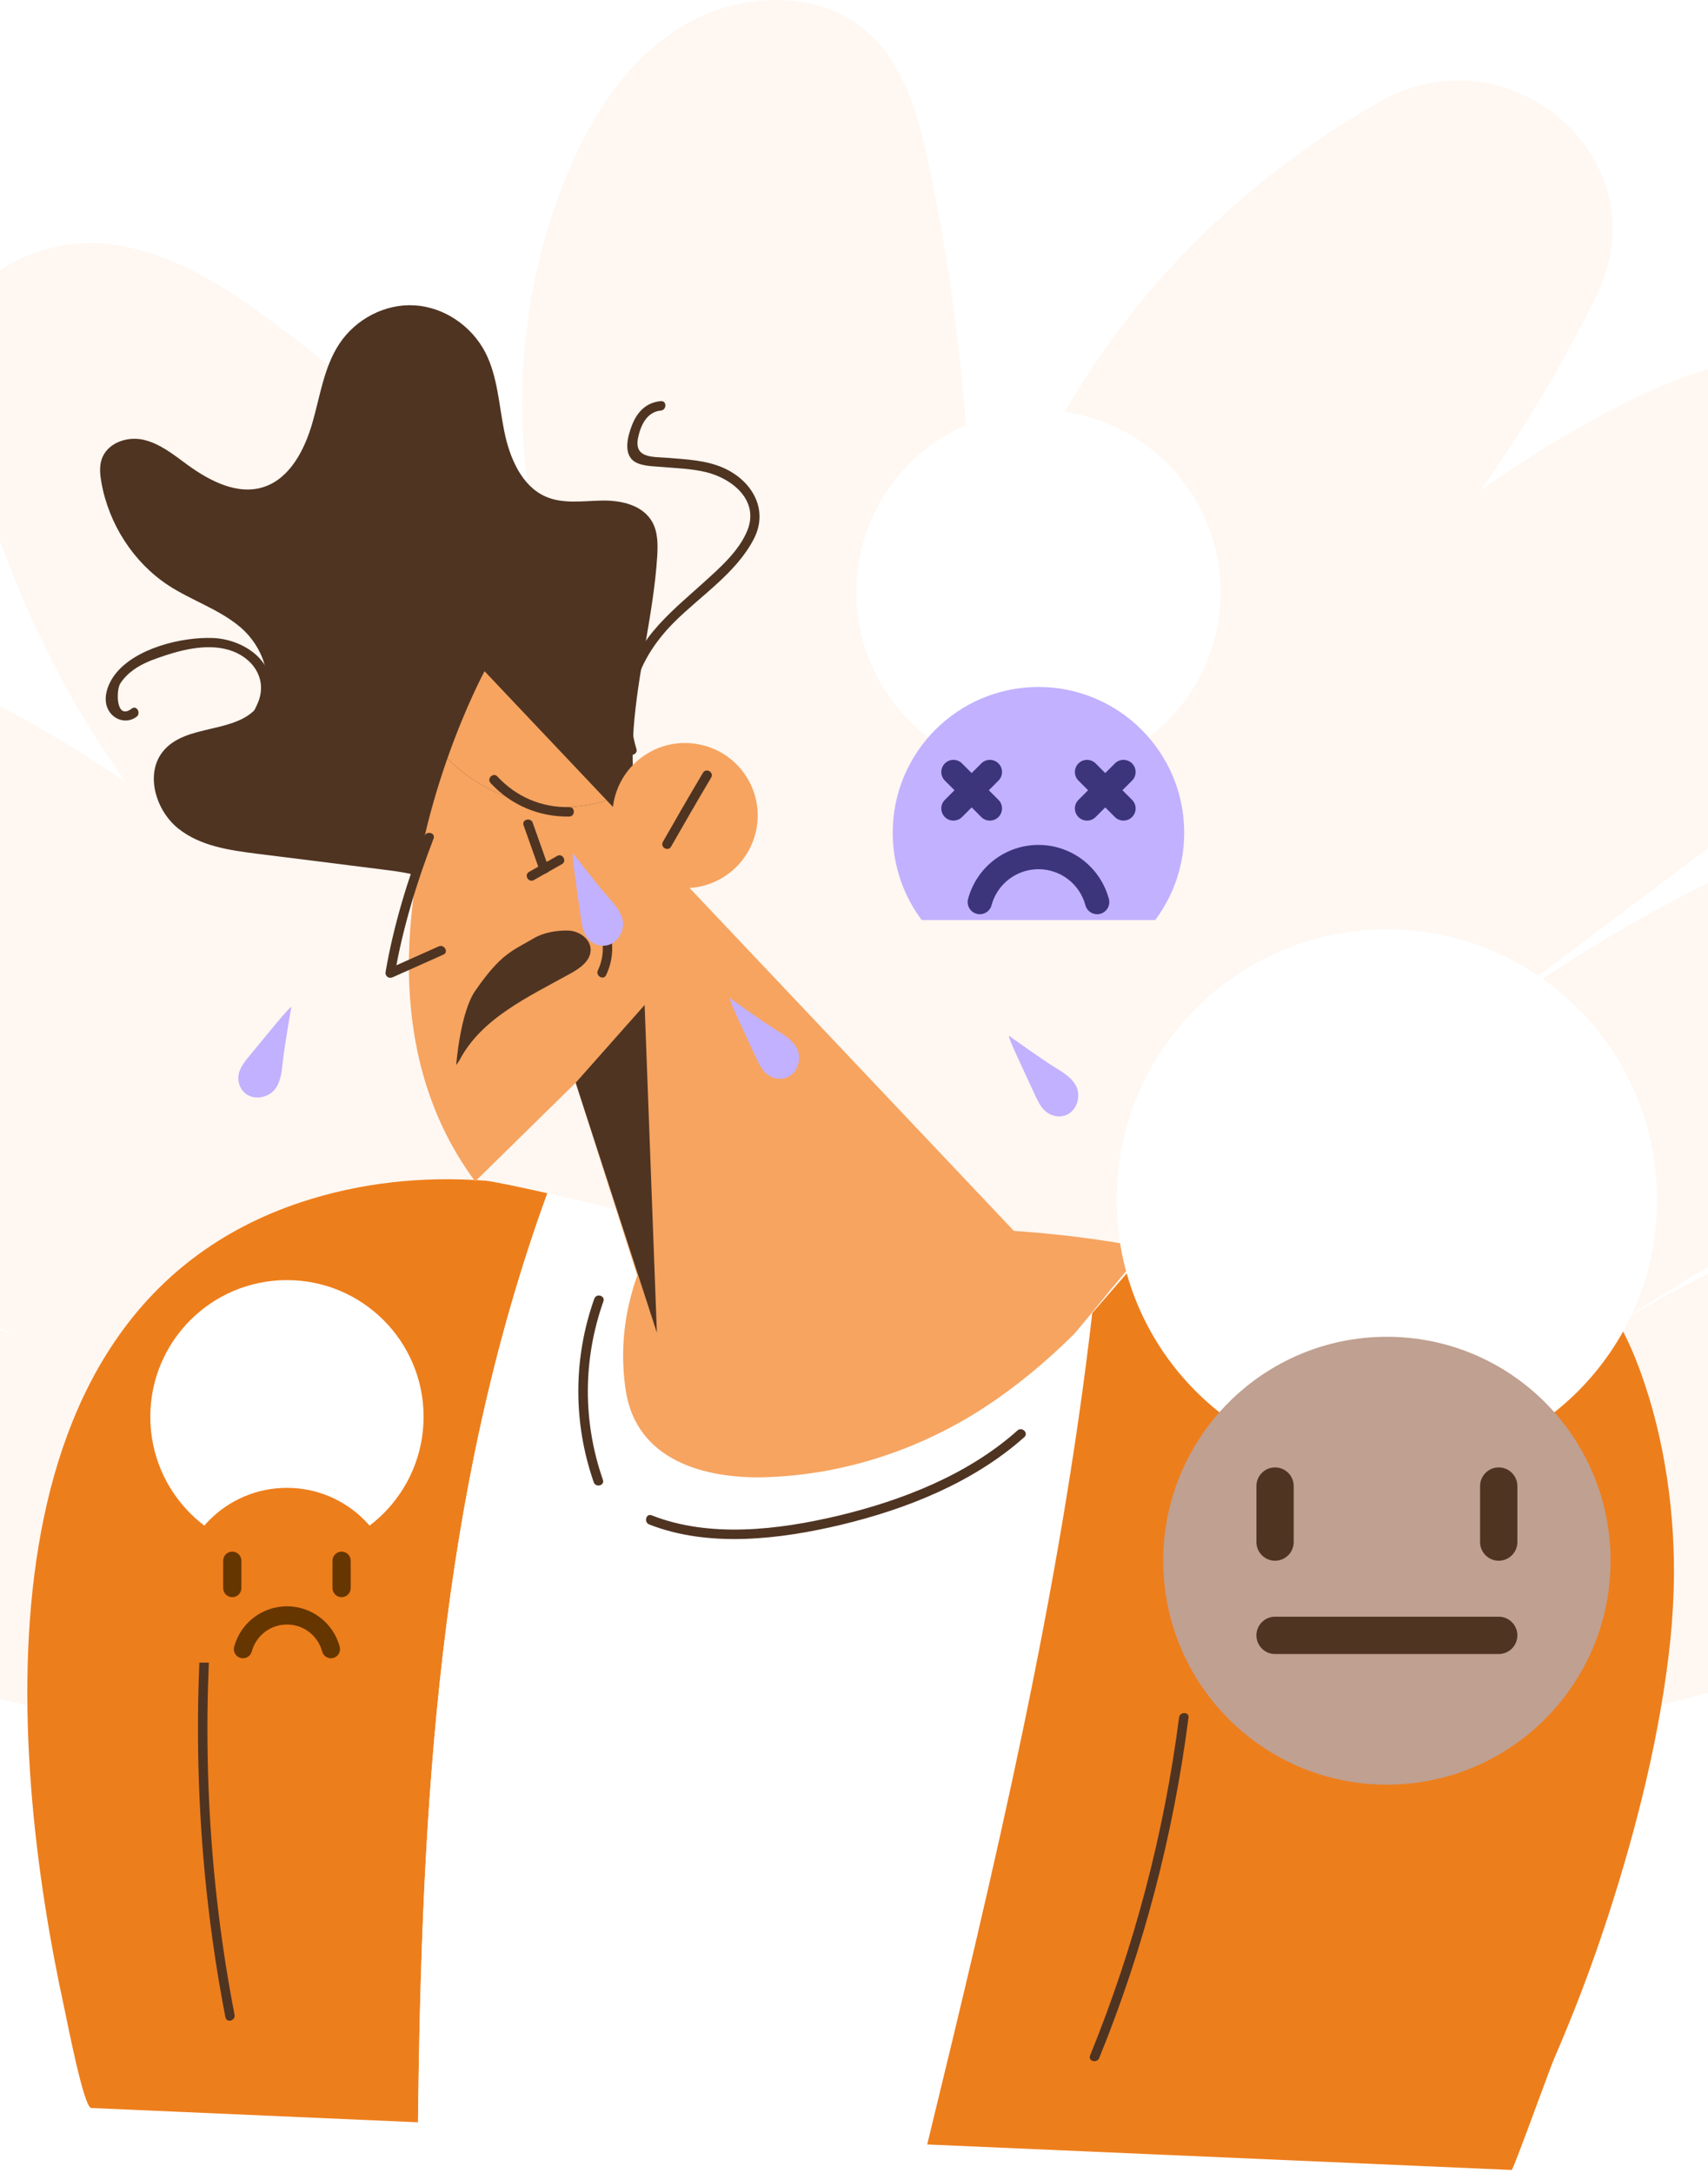 <svg width="375" height="477" viewBox="0 0 375 477" fill="none" xmlns="http://www.w3.org/2000/svg">
<g clip-path="url(#clip0_1_402)">
<path opacity="0.48" d="M135.806 392.935C73.85 389.523 12.399 378.433 -46.63 360.067C-63.024 354.949 -79.472 349.164 -93.364 339.354C-107.256 329.544 -118.487 315.096 -120.669 298.542C-121.601 291.398 -120.696 283.668 -116.252 277.857C-107.496 266.367 -89.798 266.981 -75.346 269.62C-39.897 276.071 -5.459 287.746 26.371 304.14C-24.621 282.442 -74.202 246.961 -89.558 195.06C-91.528 188.422 -92.885 181.438 -91.953 174.587C-89.372 155.874 -69.518 142.759 -50.063 141.533C-30.636 140.307 -11.899 148.33 4.973 157.714C34.036 173.894 60.356 194.713 82.499 219.078C33.45 194.9 4.468 143.425 -8.227 91.498C-9.77 85.233 -11.101 78.622 -9.478 72.358C-6.045 59.243 9.791 52.072 23.63 53.565C37.469 55.057 49.578 63.028 60.596 71.238C99.931 100.534 134.875 137.534 151.854 182.771C115.952 145.265 104.695 87.259 124.043 39.437C129.312 26.401 137.11 13.686 149.246 6.089C161.408 -1.509 178.627 -2.628 189.645 6.355C198.322 13.446 201.489 24.908 203.804 35.705C214.157 84.3 216.073 134.629 209.473 183.917C208.541 141.319 223.658 98.482 251.336 65.24C265.627 48.073 283.246 33.545 302.86 22.376C331.603 6.035 364.87 35.225 350.685 64.441C350.578 64.654 350.498 64.841 350.392 65.054C329.394 107.945 298.069 146.064 259.639 175.494C283.246 139.107 316.885 108.878 356.087 88.832C371.204 81.101 389.328 74.81 404.95 81.421C425.229 90.005 430.632 117.248 422.062 137.108C413.493 156.967 395.183 171.069 377.618 184.237C348.422 206.149 319.254 228.061 290.059 249.973C332.933 217.345 378.336 183.571 432.096 175.201C442.794 173.521 454.957 173.308 463.074 180.212C472.708 188.422 472.309 203.857 465.709 214.6C459.109 225.342 447.878 232.486 437.019 239.257C401.277 261.569 365.535 283.881 329.819 306.193C369.5 280.496 415.143 253.572 461.663 263.355C476.461 266.474 491.79 275.004 495.276 289.292C499.322 305.9 485.722 321.707 471.484 331.837C439.042 354.949 399.175 365.398 360.319 375.395C287.69 394.081 210.511 412.741 138.76 391.682L135.806 392.935Z" fill="#FFEEE2"/>
</g>
<g clip-path="url(#clip1_1_402)">
<g clip-path="url(#clip2_1_402)">
<path d="M268 130C268 107.909 250.091 90 228 90C205.909 90 188 107.909 188 130C188 152.091 205.909 170 228 170C250.091 170 268 152.091 268 130Z" fill="white"/>
<g filter="url(#filter0_ddddd_1_402)">
<path d="M260 130C260 112.327 245.673 98 228 98C210.327 98 196 112.327 196 130C196 147.673 210.327 162 228 162C245.673 162 260 147.673 260 130Z" fill="#C2B1FF"/>
<path fill-rule="evenodd" clip-rule="evenodd" d="M236.781 114.781C237.822 113.74 239.511 113.74 240.552 114.781L248.552 122.781C249.594 123.822 249.594 125.511 248.552 126.552C247.511 127.594 245.822 127.594 244.781 126.552L236.781 118.552C235.74 117.511 235.74 115.822 236.781 114.781Z" fill="#3C357C"/>
<path fill-rule="evenodd" clip-rule="evenodd" d="M248.551 114.781C249.592 115.822 249.592 117.511 248.551 118.552L240.551 126.552C239.51 127.594 237.821 127.594 236.78 126.552C235.738 125.511 235.738 123.822 236.78 122.781L244.78 114.781C245.821 113.74 247.51 113.74 248.551 114.781Z" fill="#3C357C"/>
<path fill-rule="evenodd" clip-rule="evenodd" d="M207.449 114.781C208.49 113.74 210.179 113.74 211.22 114.781L219.22 122.781C220.262 123.822 220.262 125.511 219.22 126.552C218.179 127.594 216.49 127.594 215.449 126.552L207.449 118.552C206.408 117.511 206.408 115.822 207.449 114.781Z" fill="#3C357C"/>
<path fill-rule="evenodd" clip-rule="evenodd" d="M219.219 114.781C220.26 115.822 220.26 117.511 219.219 118.552L211.219 126.552C210.178 127.594 208.489 127.594 207.448 126.552C206.406 125.511 206.406 123.822 207.448 122.781L215.448 114.781C216.489 113.74 218.178 113.74 219.219 114.781Z" fill="#3C357C"/>
<path fill-rule="evenodd" clip-rule="evenodd" d="M218.263 135.974C221.057 133.83 224.481 132.668 228.003 132.668C231.525 132.668 234.949 133.83 237.744 135.974C240.538 138.118 242.547 141.125 243.458 144.527C243.839 145.949 242.995 147.412 241.573 147.793C240.15 148.174 238.688 147.33 238.307 145.907C237.699 143.639 236.36 141.635 234.497 140.205C232.634 138.776 230.351 138.001 228.003 138.001C225.655 138.001 223.373 138.776 221.51 140.205C219.647 141.635 218.308 143.639 217.7 145.907C217.319 147.33 215.857 148.174 214.434 147.793C213.012 147.412 212.167 145.949 212.549 144.527C213.46 141.125 215.469 138.118 218.263 135.974Z" fill="#3C357C"/>
</g>
</g>
<path d="M120.196 261.934C113.541 260.432 107.865 259.272 106.612 259.181C92.959 258.134 79.078 259.59 66.04 263.914C-5.553 287.762 1.353 382.402 14.186 441.134C14.664 443.296 18.38 462.661 20.021 462.73C20.021 462.73 50.199 464.049 91.773 465.87C92.571 396.92 96.172 327.766 120.196 261.934Z" fill="#ED7E1C"/>
<path d="M234.253 294.382C227.62 300.754 220.349 306.534 212.44 311.244C197.009 320.438 175.72 325.103 158.284 323.146C132.527 320.278 134.1 287.214 145.246 268.851C145.77 268.009 131.57 264.459 120.174 261.91C96.172 327.765 92.571 396.919 91.773 465.869C124.96 467.325 165.395 469.077 203.573 470.761C218.252 410.436 232.68 350.134 239.814 288.261C237.17 291.242 234.982 293.7 234.253 294.382Z" fill="white"/>
<path d="M367.525 345.195C367.57 329.517 364.881 312.746 359.046 298.159C342.019 255.606 285.037 237.971 252.123 274.061C251.576 274.676 244.898 282.435 239.815 288.238C232.681 350.133 218.253 410.436 203.574 470.738C271.315 473.696 331.876 476.336 331.899 476.336C332.264 476.336 340.241 454.126 341.244 451.828C345.643 441.702 349.564 431.371 352.983 420.858C359.365 401.22 364.607 380.444 366.75 359.873C367.228 355.117 367.502 350.201 367.525 345.195Z" fill="#ED7E1C"/>
<path d="M116.708 182.265C117.665 184.86 118.622 187.431 119.602 190.025C120.058 191.277 122.087 190.731 121.608 189.479C120.651 186.885 119.693 184.313 118.713 181.719C118.257 180.468 116.252 180.991 116.708 182.265Z" fill="#4F3422"/>
<path d="M137.383 305.214C139.708 320.551 154.637 324.693 168.267 324.261C185.499 323.692 202.206 318.117 216.543 308.673C223.404 304.145 229.74 298.843 235.575 293.085C237.49 291.197 250.915 273.811 252.1 274.062C233.364 270.216 213.831 269.42 195.254 269.169C177.111 268.942 160.654 268.441 145.246 268.873C138.682 279.751 135.4 292.061 137.383 305.214Z" fill="#F6A460"/>
<path d="M258.867 377.029C255.585 402.492 249.021 427.41 239.334 451.212C238.832 452.464 240.838 452.987 241.339 451.758C251.095 427.797 257.637 402.697 260.942 377.029C261.124 375.709 259.027 375.709 258.867 377.029Z" fill="#4F3422"/>
<path d="M130.475 285.097C125.848 298.136 125.802 312.29 130.361 325.374C130.794 326.626 132.822 326.102 132.366 324.828C127.922 312.062 127.967 298.409 132.48 285.666C132.913 284.369 130.908 283.845 130.475 285.097Z" fill="#4F3422"/>
<path d="M142.534 334.636C155.617 339.778 171.185 337.912 184.496 334.749C198.924 331.313 213.716 325.442 224.885 315.475C225.888 314.588 224.406 313.109 223.403 313.996C212.508 323.736 197.989 329.402 183.926 332.747C170.957 335.819 155.822 337.662 143.081 332.633C141.85 332.133 141.303 334.135 142.534 334.636Z" fill="#4F3422"/>
<path d="M102.965 203.382C102.554 199.149 99.409 195.645 95.762 193.779C92.115 191.89 87.99 191.367 83.955 190.866C74.77 189.706 65.607 188.545 56.421 187.408C50.358 186.634 43.999 185.746 39.144 181.878C34.289 178.009 31.828 170.113 35.634 165.13C40.671 158.553 52.273 161.398 56.991 154.571C60.57 149.406 57.606 141.828 52.888 137.777C48.17 133.727 42.107 131.861 36.933 128.471C29.343 123.487 23.873 115.067 22.254 105.851C21.958 104.213 21.799 102.484 22.3 100.891C23.462 97.25 27.861 95.725 31.44 96.522C35.041 97.318 38.05 99.753 41.059 101.96C46.05 105.601 52.25 108.832 58.039 106.853C63.669 104.941 66.861 98.774 68.57 92.881C70.279 86.964 71.123 80.593 74.473 75.518C78.097 69.989 84.593 66.643 90.998 67.03C97.403 67.394 103.512 71.468 106.566 77.384C109.256 82.641 109.529 88.807 110.714 94.656C111.877 100.481 114.521 106.671 119.763 108.992C123.615 110.698 128.014 109.947 132.208 109.879C136.402 109.811 141.189 110.858 143.263 114.681C144.471 116.933 144.448 119.664 144.288 122.235C143.514 134.114 140.459 145.697 139.32 157.552C138.157 169.385 139.16 182.106 145.656 191.89L102.965 203.382Z" fill="#4F3422"/>
<path d="M222.102 269.67L133.231 175.712C120.695 179.603 107.293 175.553 98.221 166.496C90.107 189.57 81.81 229.006 104.33 259.339L126.394 237.676C126.394 237.676 135.055 264.823 143.602 291.493C151.603 316.456 182.237 325.603 202.659 309.151C202.933 308.924 203.206 308.719 203.457 308.491C220.369 294.792 237.054 285.485 222.102 269.67Z" fill="#F6A460"/>
<path d="M133.233 175.712L106.383 147.336C106.383 147.336 102.325 154.822 98.223 166.496C107.317 175.576 120.697 179.603 133.233 175.712Z" fill="#F6A460"/>
<path d="M166.075 181.97C164.434 190.617 156.115 196.306 147.453 194.668C138.792 193.029 133.094 184.724 134.735 176.076C136.376 167.429 144.695 161.74 153.357 163.379C162.018 164.994 167.716 173.323 166.075 181.97Z" fill="#F6A460"/>
<path d="M147.343 185.84C150.237 180.766 153.155 175.714 156.141 170.685C156.824 169.524 155.024 168.478 154.34 169.638C151.354 174.644 148.437 179.719 145.542 184.793C144.881 185.977 146.682 187.023 147.343 185.84Z" fill="#4F3422"/>
<path d="M126.395 237.676L144.219 292.54L141.529 220.609L126.395 237.676Z" fill="#4F3422"/>
<path d="M93.185 183.515C89.515 193.027 86.37 203.313 84.66 213.348C84.501 214.281 85.344 214.895 86.187 214.531C89.903 212.87 93.641 211.209 97.356 209.548C98.587 209.002 97.516 207.204 96.308 207.75C92.592 209.411 88.854 211.073 85.139 212.734C85.64 213.121 86.165 213.507 86.666 213.917C88.376 203.859 91.521 193.573 95.191 184.084C95.692 182.833 93.663 182.287 93.185 183.515Z" fill="#4F3422"/>
<path d="M114.953 181.15C116.115 184.449 117.301 187.749 118.463 191.048C118.919 192.3 120.925 191.754 120.469 190.502C119.307 187.203 118.121 183.903 116.959 180.603C116.526 179.352 114.497 179.898 114.953 181.15Z" fill="#4F3422"/>
<path d="M117.21 193.187C119.261 192.027 121.313 190.844 123.387 189.683C124.549 189.023 123.501 187.225 122.338 187.885C120.287 189.046 118.236 190.229 116.161 191.39C114.976 192.05 116.025 193.847 117.21 193.187Z" fill="#4F3422"/>
<path d="M107.727 171.911C112.24 176.758 118.349 179.352 124.982 179.238C126.326 179.216 126.326 177.122 124.982 177.168C118.873 177.281 113.38 174.938 109.209 170.455C108.274 169.453 106.793 170.933 107.727 171.911Z" fill="#4F3422"/>
<path d="M100.16 233.809C100.16 233.809 101.026 222.249 104.354 217.47C110.007 209.346 112.263 208.846 117.301 205.91C119.398 204.682 122.315 204.204 124.754 204.272C127.17 204.317 129.746 206.161 129.677 208.573C129.632 210.939 127.329 212.555 125.255 213.693C116.093 218.79 105.722 223.455 100.867 232.762L100.16 233.809Z" fill="#4F3422"/>
<path d="M131.339 203.566C132.729 206.592 132.683 209.983 131.27 213.009C130.7 214.215 132.501 215.262 133.071 214.056C134.849 210.301 134.849 206.296 133.139 202.519C132.569 201.313 130.792 202.36 131.339 203.566Z" fill="#4F3422"/>
<path d="M44.387 354.64C42.199 383.858 43.908 414.032 49.492 442.818C49.743 444.138 51.749 443.569 51.498 442.272C45.937 413.691 44.295 383.676 46.461 354.64C46.575 353.297 44.478 353.297 44.387 354.64Z" fill="#4F3422"/>
<path d="M160.245 219.105C159.857 219.196 163.344 226.433 165.783 231.735C166.467 233.191 167.105 234.739 168.359 235.763C169.59 236.787 171.55 237.219 173.191 236.309C175.311 235.148 175.926 232.281 175.083 230.37C174.217 228.458 172.348 227.275 170.547 226.182C167.174 224.112 160.245 219.105 160.245 219.105Z" fill="#C2B1FF"/>
<path d="M221.534 227.367C221.146 227.458 224.633 234.694 227.072 239.997C227.756 241.453 228.394 243 229.648 244.024C230.879 245.048 232.839 245.481 234.48 244.57C236.6 243.41 237.215 240.543 236.372 238.631C235.506 236.72 233.637 235.536 231.836 234.444C228.485 232.373 221.534 227.367 221.534 227.367Z" fill="#C2B1FF"/>
<path d="M63.967 221.065C63.716 220.769 58.702 227.027 54.986 231.51C53.961 232.761 52.867 234.013 52.456 235.56C52.069 237.13 52.548 239.064 54.052 240.157C56.035 241.568 58.884 240.862 60.229 239.269C61.574 237.676 61.847 235.469 62.052 233.376C62.463 229.462 63.967 221.065 63.967 221.065Z" fill="#C2B1FF"/>
<path d="M125.827 187.34C125.44 187.317 126.671 195.259 127.469 201.016C127.697 202.609 127.879 204.27 128.768 205.613C129.657 206.955 131.412 207.911 133.235 207.524C135.606 207.024 137.019 204.452 136.768 202.381C136.495 200.311 135.059 198.627 133.645 197.057C131.024 194.144 125.827 187.34 125.827 187.34Z" fill="#C2B1FF"/>
<path d="M139.73 164.425C136.516 153.73 140.482 144.059 148.118 136.481C153.907 130.724 161.679 125.74 165.509 118.299C168.837 111.86 165.121 105.533 158.899 102.735C155.047 101.005 150.739 100.846 146.613 100.504C143.308 100.231 139.092 100.687 140.117 95.976C140.687 93.359 142.032 90.401 145.086 90.128C146.408 90.014 146.431 87.921 145.086 88.057C141.895 88.33 139.912 90.401 138.772 93.291C137.792 95.749 136.676 99.958 139.616 101.506C141.257 102.37 143.582 102.348 145.382 102.507C148.642 102.803 151.947 102.871 155.115 103.667C160.859 105.101 166.671 109.88 164.118 116.365C162.249 121.076 157.736 124.921 154.067 128.244C150.443 131.52 146.636 134.683 143.491 138.461C137.2 145.993 134.898 155.528 137.747 164.994C138.089 166.245 140.117 165.699 139.73 164.425Z" fill="#4F3422"/>
<path d="M46.048 166.812C49.49 166.516 51.815 164.491 53.958 161.92C56.397 159.03 59.018 155.684 59.451 151.816C60.226 144.716 53.114 140.324 46.824 140.051C39.917 139.778 29.592 142.281 25.193 148.13C23.552 150.314 22.321 153.705 24.03 156.231C25.375 158.233 28.042 158.802 29.979 157.346C31.028 156.549 30.002 154.729 28.931 155.548C25.398 158.21 25.489 151.543 26.378 150.087C27.13 148.881 28.202 147.834 29.341 147.015C30.891 145.9 32.692 145.126 34.492 144.489C39.302 142.759 45.205 141.166 50.242 142.668C55.439 144.193 58.858 149.017 56.602 154.319C54.938 158.256 50.698 164.354 46.048 164.741C44.727 164.855 44.727 166.926 46.048 166.812Z" fill="#4F3422"/>
<path d="M363.838 263.398C363.838 230.593 337.272 204 304.5 204C271.728 204 245.161 230.593 245.161 263.398C245.161 296.202 271.728 322.795 304.5 322.795C337.272 322.795 363.838 296.202 363.838 263.398Z" fill="white"/>
<g filter="url(#filter1_ddddd_1_402)">
<path d="M353.608 263.398C353.608 236.249 331.621 214.241 304.5 214.241C277.379 214.241 255.392 236.249 255.392 263.398C255.392 290.546 277.379 312.554 304.5 312.554C331.621 312.554 353.608 290.546 353.608 263.398Z" fill="#C0A091"/>
<path fill-rule="evenodd" clip-rule="evenodd" d="M329.054 242.916C331.314 242.916 333.146 244.75 333.146 247.012V259.301C333.146 261.564 331.314 263.398 329.054 263.398C326.794 263.398 324.962 261.564 324.962 259.301V247.012C324.962 244.75 326.794 242.916 329.054 242.916Z" fill="#4F3422"/>
<path fill-rule="evenodd" clip-rule="evenodd" d="M279.946 242.916C282.206 242.916 284.038 244.75 284.038 247.012V259.301C284.038 261.564 282.206 263.398 279.946 263.398C277.686 263.398 275.854 261.564 275.854 259.301V247.012C275.854 244.75 277.686 242.916 279.946 242.916Z" fill="#4F3422"/>
<path fill-rule="evenodd" clip-rule="evenodd" d="M275.854 279.783C275.854 277.521 277.686 275.687 279.946 275.687H329.054C331.314 275.687 333.146 277.521 333.146 279.783C333.146 282.045 331.314 283.88 329.054 283.88H279.946C277.686 283.88 275.854 282.045 275.854 279.783Z" fill="#4F3422"/>
</g>
<g clip-path="url(#clip3_1_402)">
<path d="M93 311C93 294.431 79.569 281 63 281C46.431 281 33 294.431 33 311C33 327.569 46.431 341 63 341C79.569 341 93 327.569 93 311Z" fill="white"/>
<g filter="url(#filter2_ddddd_1_402)">
<path d="M87 311C87 297.745 76.255 287 63 287C49.745 287 39 297.745 39 311C39 324.255 49.745 335 63 335C76.255 335 87 324.255 87 311Z" fill="#ED7E1C"/>
<path fill-rule="evenodd" clip-rule="evenodd" d="M55.698 315.48C57.794 313.872 60.362 313 63.004 313C65.645 313 68.213 313.872 70.309 315.48C72.404 317.088 73.911 319.343 74.595 321.894C74.88 322.961 74.247 324.058 73.18 324.344C72.114 324.63 71.017 323.996 70.731 322.93C70.275 321.228 69.271 319.725 67.874 318.653C66.476 317.581 64.765 317 63.004 317C61.242 317 59.531 317.581 58.133 318.653C56.736 319.725 55.732 321.228 55.276 322.929C54.99 323.996 53.894 324.63 52.827 324.344C51.76 324.058 51.127 322.961 51.412 321.894C52.096 319.343 53.603 317.088 55.698 315.48Z" fill="#663600"/>
<path fill-rule="evenodd" clip-rule="evenodd" d="M51 301C52.105 301 53 301.895 53 303V309C53 310.105 52.105 311 51 311C49.895 311 49 310.105 49 309V303C49 301.895 49.895 301 51 301Z" fill="#663600"/>
<path fill-rule="evenodd" clip-rule="evenodd" d="M75 301C76.105 301 77 301.895 77 303V309C77 310.105 76.105 311 75 311C73.895 311 73 310.105 73 309V303C73 301.895 73.895 301 75 301Z" fill="#663600"/>
</g>
</g>
</g>
<defs>
<filter id="filter0_ddddd_1_402" x="184.8" y="95.867" width="86.4" height="105.6" filterUnits="userSpaceOnUse" color-interpolation-filters="sRGB">
<feFlood flood-opacity="0" result="BackgroundImageFix"/>
<feColorMatrix in="SourceAlpha" type="matrix" values="0 0 0 0 0 0 0 0 0 0 0 0 0 0 0 0 0 0 127 0" result="hardAlpha"/>
<feOffset/>
<feColorMatrix type="matrix" values="0 0 0 0 1 0 0 0 0 0.808 0 0 0 0 0.361 0 0 0 0.1 0"/>
<feBlend mode="normal" in2="BackgroundImageFix" result="effect1_dropShadow_1_402"/>
<feColorMatrix in="SourceAlpha" type="matrix" values="0 0 0 0 0 0 0 0 0 0 0 0 0 0 0 0 0 0 127 0" result="hardAlpha"/>
<feOffset dy="1.6"/>
<feGaussianBlur stdDeviation="1.867"/>
<feColorMatrix type="matrix" values="0 0 0 0 1 0 0 0 0 0.808 0 0 0 0 0.361 0 0 0 0.1 0"/>
<feBlend mode="normal" in2="effect1_dropShadow_1_402" result="effect2_dropShadow_1_402"/>
<feColorMatrix in="SourceAlpha" type="matrix" values="0 0 0 0 0 0 0 0 0 0 0 0 0 0 0 0 0 0 127 0" result="hardAlpha"/>
<feOffset dy="6.933"/>
<feGaussianBlur stdDeviation="3.467"/>
<feColorMatrix type="matrix" values="0 0 0 0 1 0 0 0 0 0.808 0 0 0 0 0.361 0 0 0 0.09 0"/>
<feBlend mode="normal" in2="effect2_dropShadow_1_402" result="effect3_dropShadow_1_402"/>
<feColorMatrix in="SourceAlpha" type="matrix" values="0 0 0 0 0 0 0 0 0 0 0 0 0 0 0 0 0 0 127 0" result="hardAlpha"/>
<feOffset dy="16"/>
<feGaussianBlur stdDeviation="4.8"/>
<feColorMatrix type="matrix" values="0 0 0 0 1 0 0 0 0 0.808 0 0 0 0 0.361 0 0 0 0.05 0"/>
<feBlend mode="normal" in2="effect3_dropShadow_1_402" result="effect4_dropShadow_1_402"/>
<feColorMatrix in="SourceAlpha" type="matrix" values="0 0 0 0 0 0 0 0 0 0 0 0 0 0 0 0 0 0 127 0" result="hardAlpha"/>
<feOffset dy="28.267"/>
<feGaussianBlur stdDeviation="5.6"/>
<feColorMatrix type="matrix" values="0 0 0 0 1 0 0 0 0 0.808 0 0 0 0 0.361 0 0 0 0.01 0"/>
<feBlend mode="normal" in2="effect4_dropShadow_1_402" result="effect5_dropShadow_1_402"/>
<feBlend mode="normal" in="SourceGraphic" in2="effect5_dropShadow_1_402" result="shape"/>
</filter>
<filter id="filter1_ddddd_1_402" x="238.592" y="211.041" width="131.815" height="160.713" filterUnits="userSpaceOnUse" color-interpolation-filters="sRGB">
<feFlood flood-opacity="0" result="BackgroundImageFix"/>
<feColorMatrix in="SourceAlpha" type="matrix" values="0 0 0 0 0 0 0 0 0 0 0 0 0 0 0 0 0 0 127 0" result="hardAlpha"/>
<feOffset/>
<feColorMatrix type="matrix" values="0 0 0 0 1 0 0 0 0 0.808 0 0 0 0 0.361 0 0 0 0.1 0"/>
<feBlend mode="normal" in2="BackgroundImageFix" result="effect1_dropShadow_1_402"/>
<feColorMatrix in="SourceAlpha" type="matrix" values="0 0 0 0 0 0 0 0 0 0 0 0 0 0 0 0 0 0 127 0" result="hardAlpha"/>
<feOffset dy="2.4"/>
<feGaussianBlur stdDeviation="2.8"/>
<feColorMatrix type="matrix" values="0 0 0 0 1 0 0 0 0 0.808 0 0 0 0 0.361 0 0 0 0.1 0"/>
<feBlend mode="normal" in2="effect1_dropShadow_1_402" result="effect2_dropShadow_1_402"/>
<feColorMatrix in="SourceAlpha" type="matrix" values="0 0 0 0 0 0 0 0 0 0 0 0 0 0 0 0 0 0 127 0" result="hardAlpha"/>
<feOffset dy="10.4"/>
<feGaussianBlur stdDeviation="5.2"/>
<feColorMatrix type="matrix" values="0 0 0 0 1 0 0 0 0 0.808 0 0 0 0 0.361 0 0 0 0.09 0"/>
<feBlend mode="normal" in2="effect2_dropShadow_1_402" result="effect3_dropShadow_1_402"/>
<feColorMatrix in="SourceAlpha" type="matrix" values="0 0 0 0 0 0 0 0 0 0 0 0 0 0 0 0 0 0 127 0" result="hardAlpha"/>
<feOffset dy="24"/>
<feGaussianBlur stdDeviation="7.2"/>
<feColorMatrix type="matrix" values="0 0 0 0 1 0 0 0 0 0.808 0 0 0 0 0.361 0 0 0 0.05 0"/>
<feBlend mode="normal" in2="effect3_dropShadow_1_402" result="effect4_dropShadow_1_402"/>
<feColorMatrix in="SourceAlpha" type="matrix" values="0 0 0 0 0 0 0 0 0 0 0 0 0 0 0 0 0 0 127 0" result="hardAlpha"/>
<feOffset dy="42.4"/>
<feGaussianBlur stdDeviation="8.4"/>
<feColorMatrix type="matrix" values="0 0 0 0 1 0 0 0 0 0.808 0 0 0 0 0.361 0 0 0 0.01 0"/>
<feBlend mode="normal" in2="effect4_dropShadow_1_402" result="effect5_dropShadow_1_402"/>
<feBlend mode="normal" in="SourceGraphic" in2="effect5_dropShadow_1_402" result="shape"/>
</filter>
<filter id="filter2_ddddd_1_402" x="30.6" y="285.4" width="64.8" height="79.2" filterUnits="userSpaceOnUse" color-interpolation-filters="sRGB">
<feFlood flood-opacity="0" result="BackgroundImageFix"/>
<feColorMatrix in="SourceAlpha" type="matrix" values="0 0 0 0 0 0 0 0 0 0 0 0 0 0 0 0 0 0 127 0" result="hardAlpha"/>
<feOffset/>
<feColorMatrix type="matrix" values="0 0 0 0 1 0 0 0 0 0.808 0 0 0 0 0.361 0 0 0 0.1 0"/>
<feBlend mode="normal" in2="BackgroundImageFix" result="effect1_dropShadow_1_402"/>
<feColorMatrix in="SourceAlpha" type="matrix" values="0 0 0 0 0 0 0 0 0 0 0 0 0 0 0 0 0 0 127 0" result="hardAlpha"/>
<feOffset dy="1.2"/>
<feGaussianBlur stdDeviation="1.4"/>
<feColorMatrix type="matrix" values="0 0 0 0 1 0 0 0 0 0.808 0 0 0 0 0.361 0 0 0 0.1 0"/>
<feBlend mode="normal" in2="effect1_dropShadow_1_402" result="effect2_dropShadow_1_402"/>
<feColorMatrix in="SourceAlpha" type="matrix" values="0 0 0 0 0 0 0 0 0 0 0 0 0 0 0 0 0 0 127 0" result="hardAlpha"/>
<feOffset dy="5.2"/>
<feGaussianBlur stdDeviation="2.6"/>
<feColorMatrix type="matrix" values="0 0 0 0 1 0 0 0 0 0.808 0 0 0 0 0.361 0 0 0 0.09 0"/>
<feBlend mode="normal" in2="effect2_dropShadow_1_402" result="effect3_dropShadow_1_402"/>
<feColorMatrix in="SourceAlpha" type="matrix" values="0 0 0 0 0 0 0 0 0 0 0 0 0 0 0 0 0 0 127 0" result="hardAlpha"/>
<feOffset dy="12"/>
<feGaussianBlur stdDeviation="3.6"/>
<feColorMatrix type="matrix" values="0 0 0 0 1 0 0 0 0 0.808 0 0 0 0 0.361 0 0 0 0.05 0"/>
<feBlend mode="normal" in2="effect3_dropShadow_1_402" result="effect4_dropShadow_1_402"/>
<feColorMatrix in="SourceAlpha" type="matrix" values="0 0 0 0 0 0 0 0 0 0 0 0 0 0 0 0 0 0 127 0" result="hardAlpha"/>
<feOffset dy="21.2"/>
<feGaussianBlur stdDeviation="4.2"/>
<feColorMatrix type="matrix" values="0 0 0 0 1 0 0 0 0 0.808 0 0 0 0 0.361 0 0 0 0.01 0"/>
<feBlend mode="normal" in2="effect4_dropShadow_1_402" result="effect5_dropShadow_1_402"/>
<feBlend mode="normal" in="SourceGraphic" in2="effect5_dropShadow_1_402" result="shape"/>
</filter>
<clipPath id="clip0_1_402">
<rect width="375" height="401" fill="white"/>
</clipPath>
<clipPath id="clip1_1_402">
<rect width="362" height="410" fill="white" transform="translate(6 67)"/>
</clipPath>
<clipPath id="clip2_1_402">
<rect width="88" height="112" fill="white" transform="translate(184 90)"/>
</clipPath>
<clipPath id="clip3_1_402">
<rect width="66" height="84" fill="white" transform="translate(30 281)"/>
</clipPath>
</defs>
</svg>
